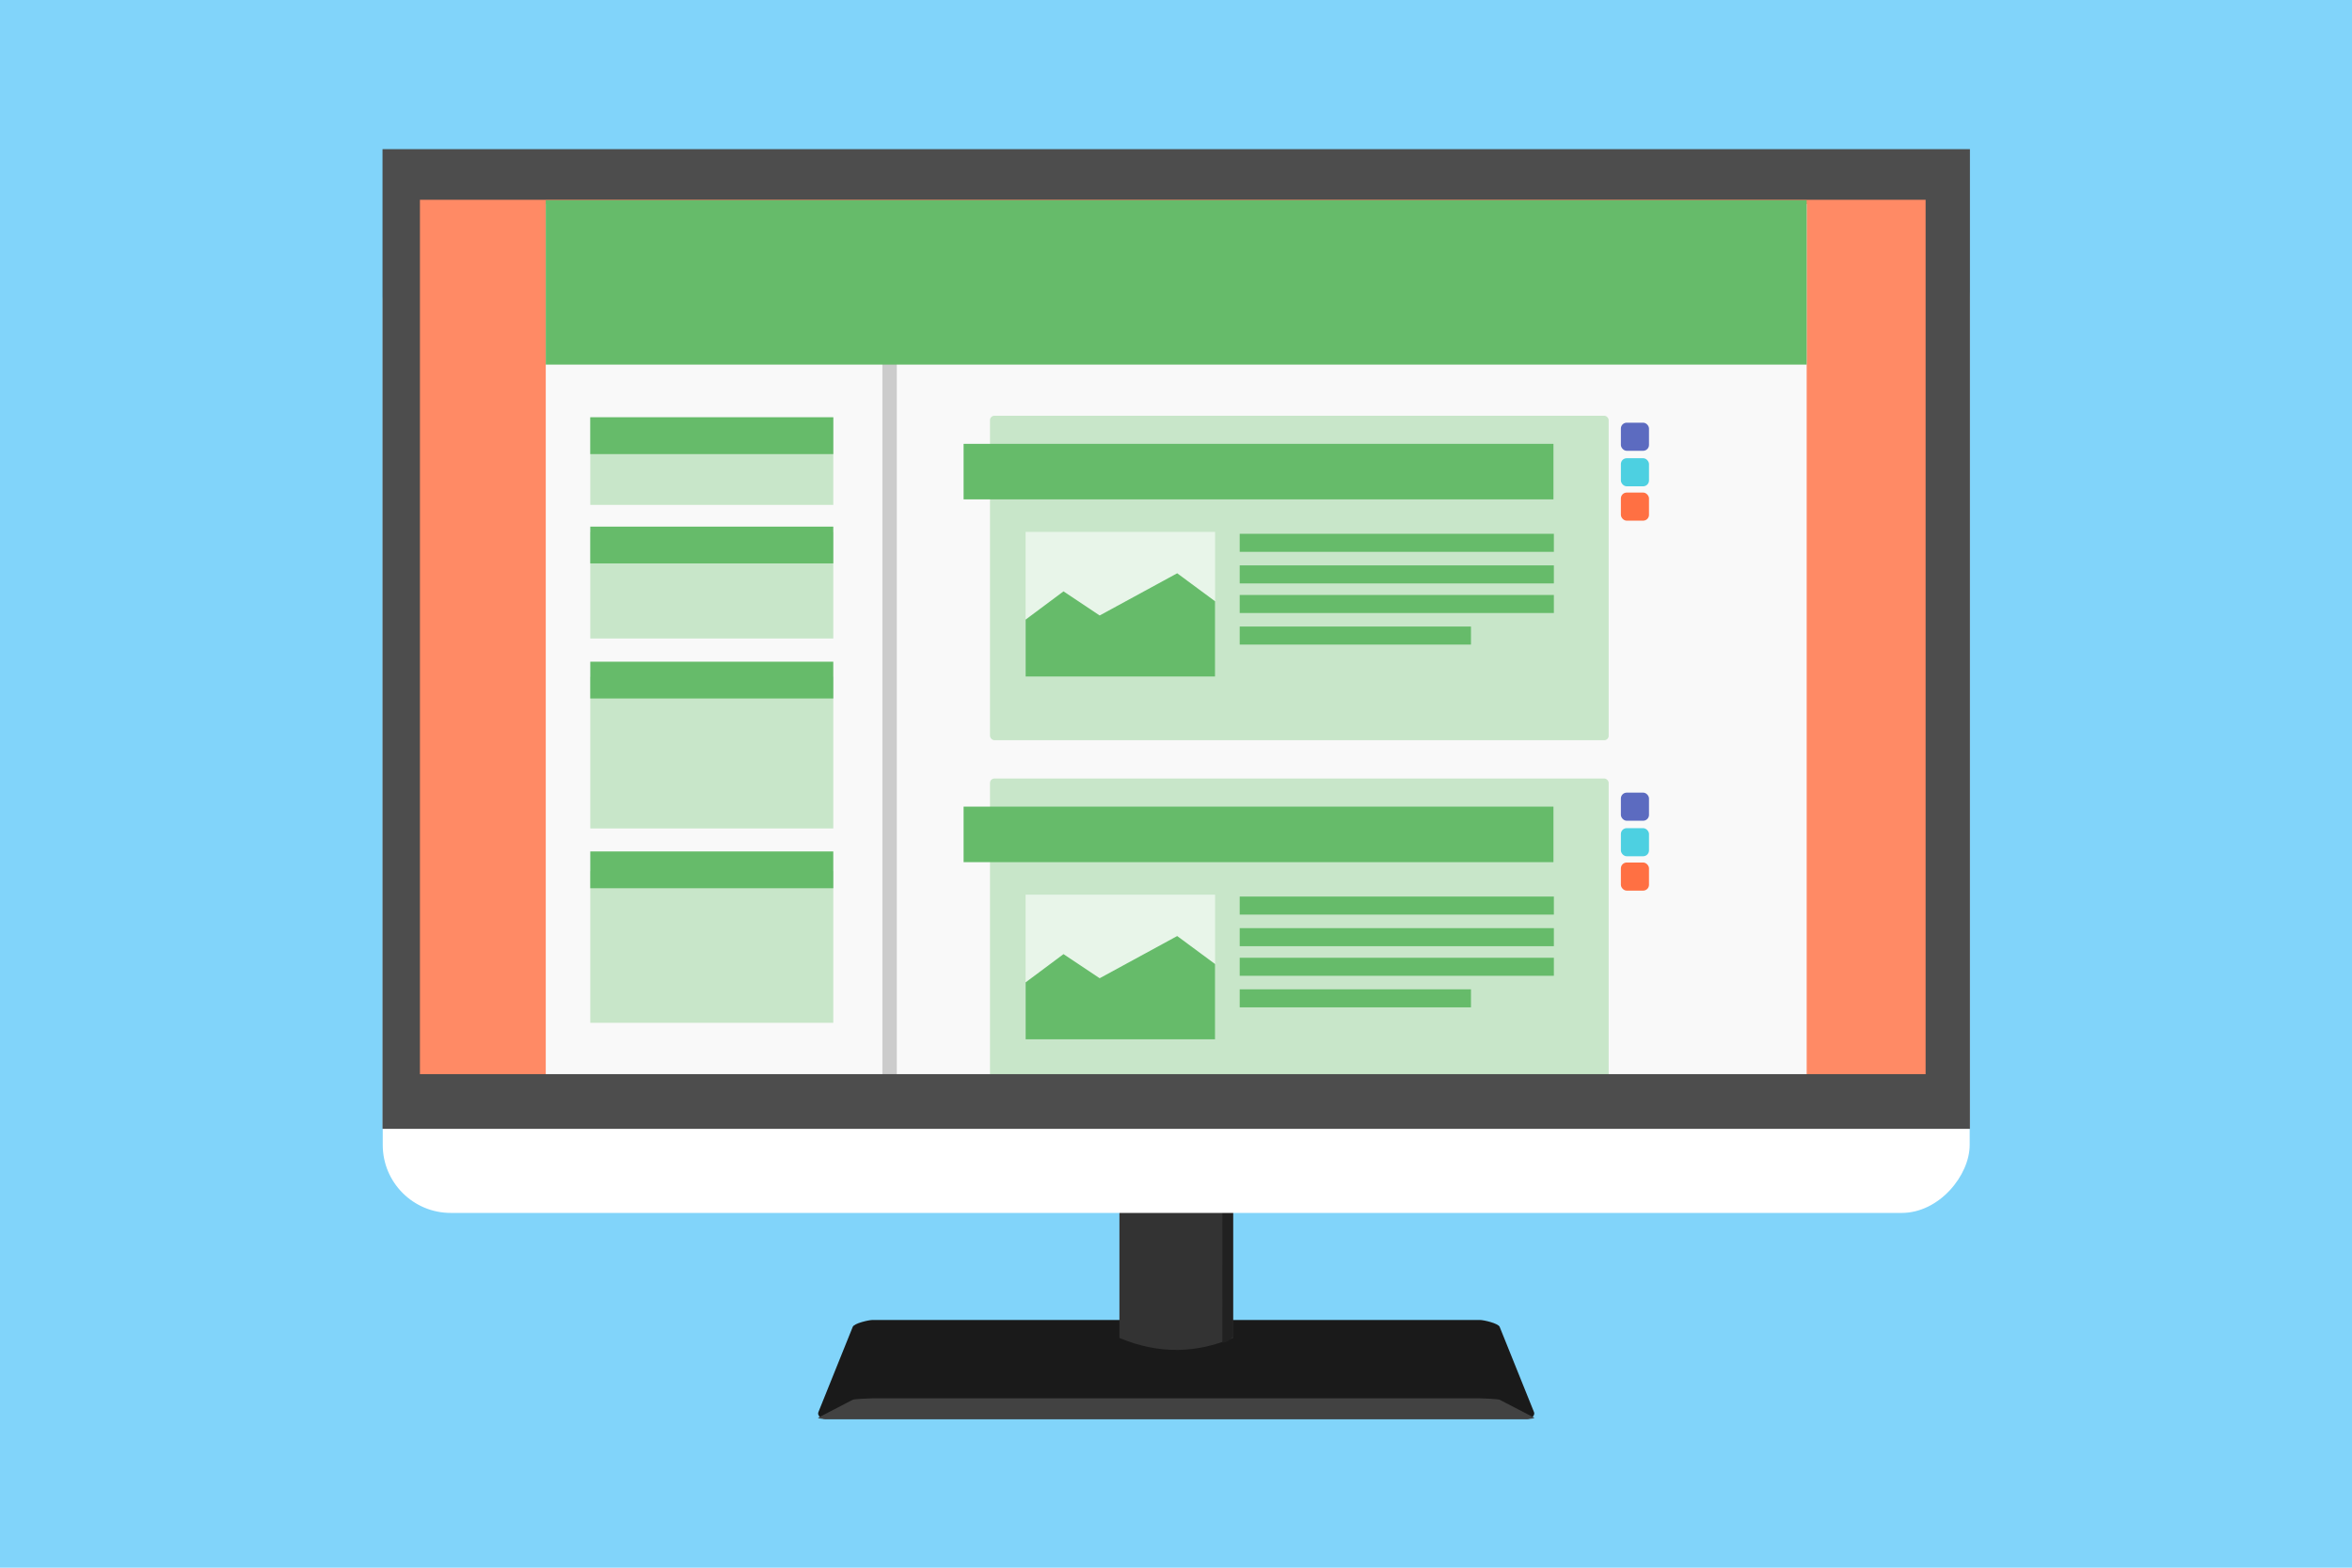 <?xml version="1.0" encoding="UTF-8"?>
<svg width="338.67mm" height="225.78mm" version="1.1" viewBox="0 0 1200 800" xmlns="http://www.w3.org/2000/svg">
 <g transform="translate(460 -95.219)">
  <rect x="-460" y="95.219" width="1200" height="800" fill="#81d4fa" fill-rule="evenodd"/>
  <g transform="matrix(1.067 0 0 1.067 -511.06 -198.03)">
   <g transform="matrix(.993 0 0 .993 1.714 2.571)" fill-rule="evenodd">
    <path d="m443.87 957.62h337.97c1.834 0 3.994-1.609 3.31-3.309l-16.541-41.076c-0.685-1.701-7.679-3.309-9.512-3.309h-292.49c-1.834 0-8.827 1.609-9.512 3.309l-16.541 41.076c-0.685 1.701 1.476 3.309 3.309 3.309z" fill="#1a1a1a"/>
    <path d="m585.51 813.27h54.704v105.32c-17.146 7.129-34.973 8.216-54.704 0z" fill="#333"/>
    <path d="m635.12 813.27h5.09v104.64c-1.007 1.251-3.022 2.896-5.136 2.916z" fill="#212121"/>
    <rect transform="scale(1,-1)" x="230.77" y="-858.37" width="764.17" height="472.28" ry="32.75" fill="#fff"/>
    <rect x="244.56" y="358.98" width="736.1" height="438.7" fill="#ff8a65"/>
    <rect x="309.27" y="372.49" width="607.18" height="425.18" fill="#f9f9f9"/>
    <rect x="471.37" y="372.49" width="6.928" height="425.18" fill="#ccc"/>
    <rect x="523.19" y="649.14" width="297.91" height="156.28" ry="2.123" fill="#c8e6c9"/>
    <path d="m230.66 346.02v471.85h764.4v-471.85h-764.4zm18.018 24.384h725.04v421.12h-725.04v-421.12z" fill="#4d4d4d"/>
    <path d="m443.87 957.62h337.97c1.834 0 3.994-0.336 3.31-0.691l-16.541-8.575c-0.685-0.355-7.679-0.691-9.512-0.691h-292.49c-1.834 0-8.827 0.336-9.512 0.691l-16.541 8.575c-0.685 0.355 1.476 0.691 3.309 0.691z" fill="#424242"/>
    <rect x="523.19" y="474.41" width="297.91" height="156.28" ry="2.123" fill="#c8e6c9"/>
    <rect x="309.27" y="370.61" width="607.18" height="79.175" fill="#66bb6a"/>
    <rect x="330.71" y="475.17" width="117.01" height="42.185" fill="#c8e6c9"/>
    <rect x="330.71" y="475.17" width="117.01" height="17.719" fill="#66bb6a"/>
    <rect x="330.71" y="530.48" width="117.01" height="51.227" fill="#c8e6c9"/>
    <rect x="330.71" y="527.82" width="117.01" height="17.719" fill="#66bb6a"/>
    <rect x="330.71" y="600.16" width="117.01" height="73.034" fill="#c8e6c9"/>
    <rect x="330.71" y="592.88" width="117.01" height="17.719" fill="#66bb6a"/>
    <rect x="330.71" y="693.77" width="117.01" height="73.034" fill="#c8e6c9"/>
    <rect x="330.71" y="684.27" width="117.01" height="17.719" fill="#66bb6a"/>
    <rect x="510.47" y="487.95" width="284.04" height="26.745" fill="#66bb6a"/>
    <rect x="826.98" y="477.76" width="13.539" height="13.539" ry="2.821" fill="#5c6bc0"/>
    <rect x="826.98" y="494.87" width="13.539" height="13.539" ry="2.821" fill="#4dd0e1"/>
    <rect x="826.98" y="511.42" width="13.539" height="13.539" ry="2.821" fill="#ff7043"/>
    <rect x="826.98" y="655.94" width="13.539" height="13.539" ry="2.821" fill="#5c6bc0"/>
    <rect x="826.98" y="673.05" width="13.539" height="13.539" ry="2.821" fill="#4dd0e1"/>
    <rect x="826.98" y="689.6" width="13.539" height="13.539" ry="2.821" fill="#ff7043"/>
    <rect x="540.34" y="530.36" width="91.237" height="69.672" fill="#e8f5e9"/>
    <path d="m613.33 550.29-37.326 20.321-17.418-11.612-18.248 13.608v27.424h91.24v-36.251l-18.248-13.49z" fill="#66bb6a"/>
    <rect x="643.43" y="531.28" width="151.28" height="8.688" fill="#66bb6a"/>
    <rect x="643.43" y="546.49" width="151.28" height="8.688" fill="#66bb6a"/>
    <rect x="643.43" y="560.74" width="151.28" height="8.688" fill="#66bb6a"/>
    <rect x="643.43" y="575.95" width="111.36" height="8.688" fill="#66bb6a"/>
    <rect x="510.47" y="662.68" width="284.04" height="26.745" fill="#66bb6a"/>
    <rect x="540.34" y="705.08" width="91.237" height="69.672" fill="#e8f5e9"/>
    <path d="m613.33 725.01-37.326 20.321-17.418-11.612-18.248 13.608v27.424h91.24v-36.251l-18.248-13.49z" fill="#66bb6a"/>
    <rect x="643.43" y="706" width="151.28" height="8.688" fill="#66bb6a"/>
    <rect x="643.43" y="721.21" width="151.28" height="8.688" fill="#66bb6a"/>
    <rect x="643.43" y="735.47" width="151.28" height="8.688" fill="#66bb6a"/>
    <rect x="643.43" y="750.67" width="111.36" height="8.688" fill="#66bb6a"/>
   </g>
  </g>
 </g>
</svg>
